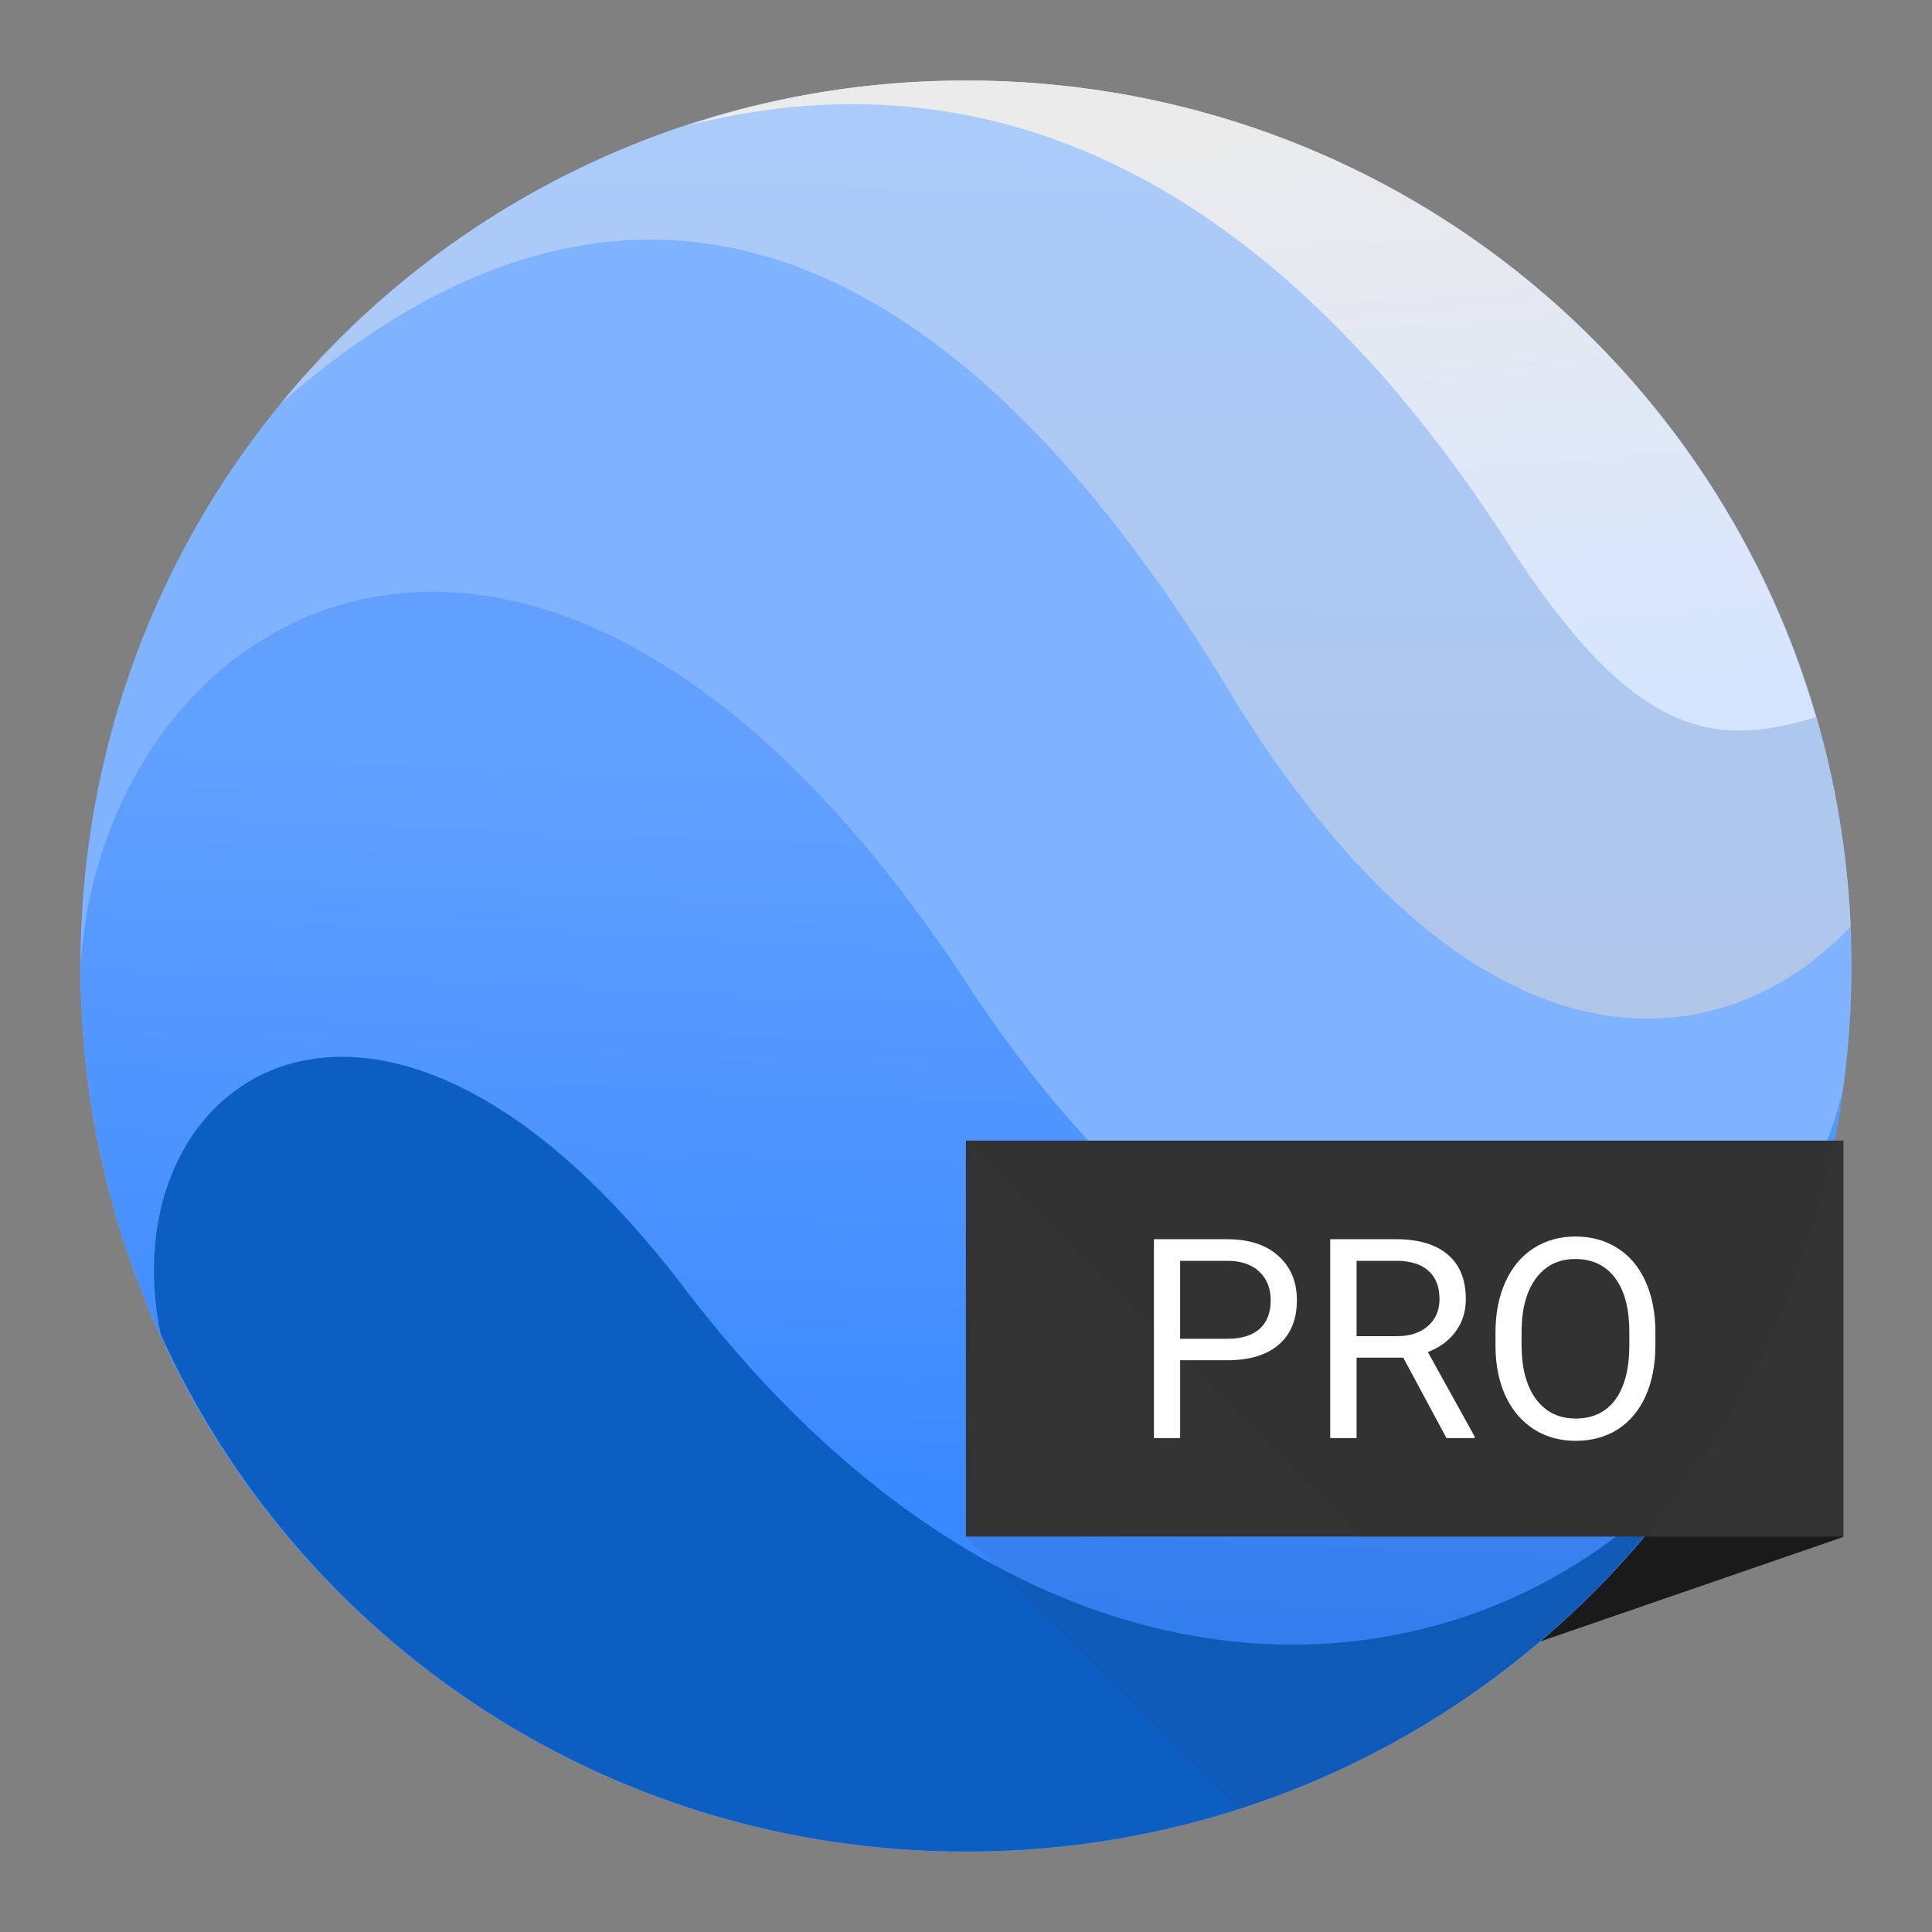 <svg style="clip-rule:evenodd;fill-rule:evenodd;stroke-linejoin:round;stroke-miterlimit:1.414" version="1.1" viewBox="0 0 48 48" xmlns="http://www.w3.org/2000/svg">
 <rect x="0" y="0" width="48" height="48" fill="#808080" stroke="none"/>
 <path d="m45.794 38.186l-14.052 4.846-6.513-8.779 14.052-4.846 6.513 8.779z" style="fill-rule:nonzero;fill:#1a1a1a"/>
 <path d="m46 24c0 12.2-9.8 22-22 22s-22-9.8-22-22 9.8-22 22-22 22 9.8 22 22z" style="fill-rule:nonzero;fill:url(#_Linear1)"/>
 <path d="m2.008 23.892c0.678-9.14 11.633-15.23 21.992 0.508 8.997 13.796 20.193 10.002 21.799 2.607-1.455 10.764-10.619 18.993-21.799 18.993-12.2 0-22-9.8-22-22l8e-3 -0.108z" style="fill:url(#_Linear2)"/>
 <path d="m24 2c11.872 0 21.472 9.281 21.979 21.022-3.007 3.184-8.993 4.355-15.179-5.422-7.6-12.8-15.8-14.6-23.8-7.6v-5e-3c4.027-4.89 10.133-7.995 17-7.995z" style="fill:url(#_Linear3)"/>
 <path d="m17.065 3.121c2.165-0.731 4.502-1.121 6.935-1.121 10.054 0 18.478 6.655 21.112 15.817-2.554 0.778-4.546 0.53-7.712-4.417-4.62-7.122-11.278-12.577-20.335-10.279z" style="fill:url(#_Linear4)"/>
 <path d="m3.993 33.149c-1.332-6.391 5.441-11.104 13.007-1.149 9 11.8 20.2 10.4 25.4 4v0.084c-3.915 5.989-10.677 9.916-18.4 9.916-8.916 0-16.55-5.234-20.007-12.851z" style="fill:url(#_Linear5)"/>
 <rect x="23.997" y="28.339" width="21.803" height="9.838" style="fill-rule:nonzero;fill:#333"/>
 <path d="m23.996 28.34l9.838 9.838h-9.838l6.77 6.769c7.522-2.408 13.248-8.734 14.808-16.607h-21.578z" style="fill-opacity:.075;fill-rule:nonzero;fill:#333"/>
 <path d="m29.32 33.795v1.934h-0.651v-4.941h1.822c0.54 0 0.963 0.138 1.269 0.414 0.307 0.276 0.461 0.642 0.461 1.096 0 0.48-0.15 0.85-0.451 1.11-0.299 0.258-0.727 0.387-1.286 0.387h-1.164zm0-0.533h1.171c0.348 0 0.615-0.081 0.801-0.244 0.185-0.165 0.278-0.403 0.278-0.713 0-0.294-0.093-0.529-0.278-0.706-0.186-0.176-0.44-0.268-0.764-0.274h-1.208v1.937z" style="fill-rule:nonzero;fill:#fff"/>
 <path d="m34.864 33.73h-1.16v1.999h-0.655v-4.941h1.636c0.556 0 0.984 0.127 1.282 0.38 0.301 0.254 0.451 0.622 0.451 1.107 0 0.307-0.083 0.575-0.251 0.804-0.165 0.228-0.396 0.399-0.692 0.512l1.161 2.097v0.041h-0.699l-1.073-1.999zm-1.16-0.533h1.001c0.323 0 0.58-0.083 0.77-0.251 0.192-0.167 0.289-0.391 0.289-0.671 0-0.306-0.092-0.54-0.275-0.703-0.181-0.163-0.444-0.245-0.787-0.247h-0.998v1.872z" style="fill-rule:nonzero;fill:#fff"/>
 <path d="m41.128 33.418c0 0.484-0.081 0.907-0.244 1.269-0.163 0.36-0.394 0.635-0.692 0.825-0.299 0.19-0.647 0.285-1.046 0.285-0.389 0-0.734-0.095-1.034-0.285-0.301-0.193-0.535-0.465-0.703-0.818-0.165-0.355-0.25-0.766-0.254-1.232v-0.356c0-0.475 0.082-0.895 0.247-1.259 0.166-0.364 0.399-0.642 0.699-0.835 0.304-0.194 0.65-0.291 1.039-0.291 0.396 0 0.744 0.096 1.045 0.288 0.303 0.19 0.536 0.467 0.699 0.831 0.163 0.362 0.244 0.784 0.244 1.266v0.312zm-0.648-0.319c0-0.586-0.118-1.035-0.353-1.347-0.235-0.314-0.564-0.472-0.987-0.472-0.412 0-0.737 0.158-0.974 0.472-0.235 0.312-0.356 0.747-0.363 1.303v0.363c0 0.568 0.119 1.015 0.356 1.34 0.24 0.324 0.569 0.485 0.987 0.485 0.421 0 0.747-0.152 0.978-0.458 0.23-0.307 0.349-0.747 0.356-1.319v-0.367z" style="fill-rule:nonzero;fill:#fff"/>
 <defs>
  <linearGradient id="_Linear1" x2="1" gradientTransform="matrix(-2.522,-30,30,-2.522,35.163,32.477)" gradientUnits="userSpaceOnUse">
   <stop style="stop-color:#80b3ff" offset="0"/>
   <stop style="stop-color:#80b3ff" offset="1"/>
  </linearGradient>
  <linearGradient id="_Linear2" x2="1" gradientTransform="matrix(-1.102,25.878,-25.878,-1.102,19.489,18.873)" gradientUnits="userSpaceOnUse">
   <stop style="stop-color:#61a0ff" offset="0"/>
   <stop style="stop-color:#2a7fff" offset="1"/>
  </linearGradient>
  <linearGradient id="_Linear3" x2="1" gradientTransform="matrix(.311 -21.367 21.367 .311 28.976 24)" gradientUnits="userSpaceOnUse">
   <stop style="stop-color:#afc6e9" offset="0"/>
   <stop style="stop-color:#abcbfb" offset="1"/>
  </linearGradient>
  <linearGradient id="_Linear4" x2="1" gradientTransform="matrix(-1.351,-15.135,15.135,-1.351,41.739,17.522)" gradientUnits="userSpaceOnUse">
   <stop style="stop-color:#d5e5ff" offset="0"/>
   <stop style="stop-color:#ebebeb" offset="1"/>
  </linearGradient>
  <linearGradient id="_Linear5" x2="1" gradientTransform="matrix(-.892 -48.129 48.129 -.892 -825.259 -1052.89)" gradientUnits="userSpaceOnUse">
   <stop style="stop-color:#0d5ec2" offset="0"/>
   <stop style="stop-color:#38b2fa" offset="1"/>
  </linearGradient>
 </defs>
</svg>
